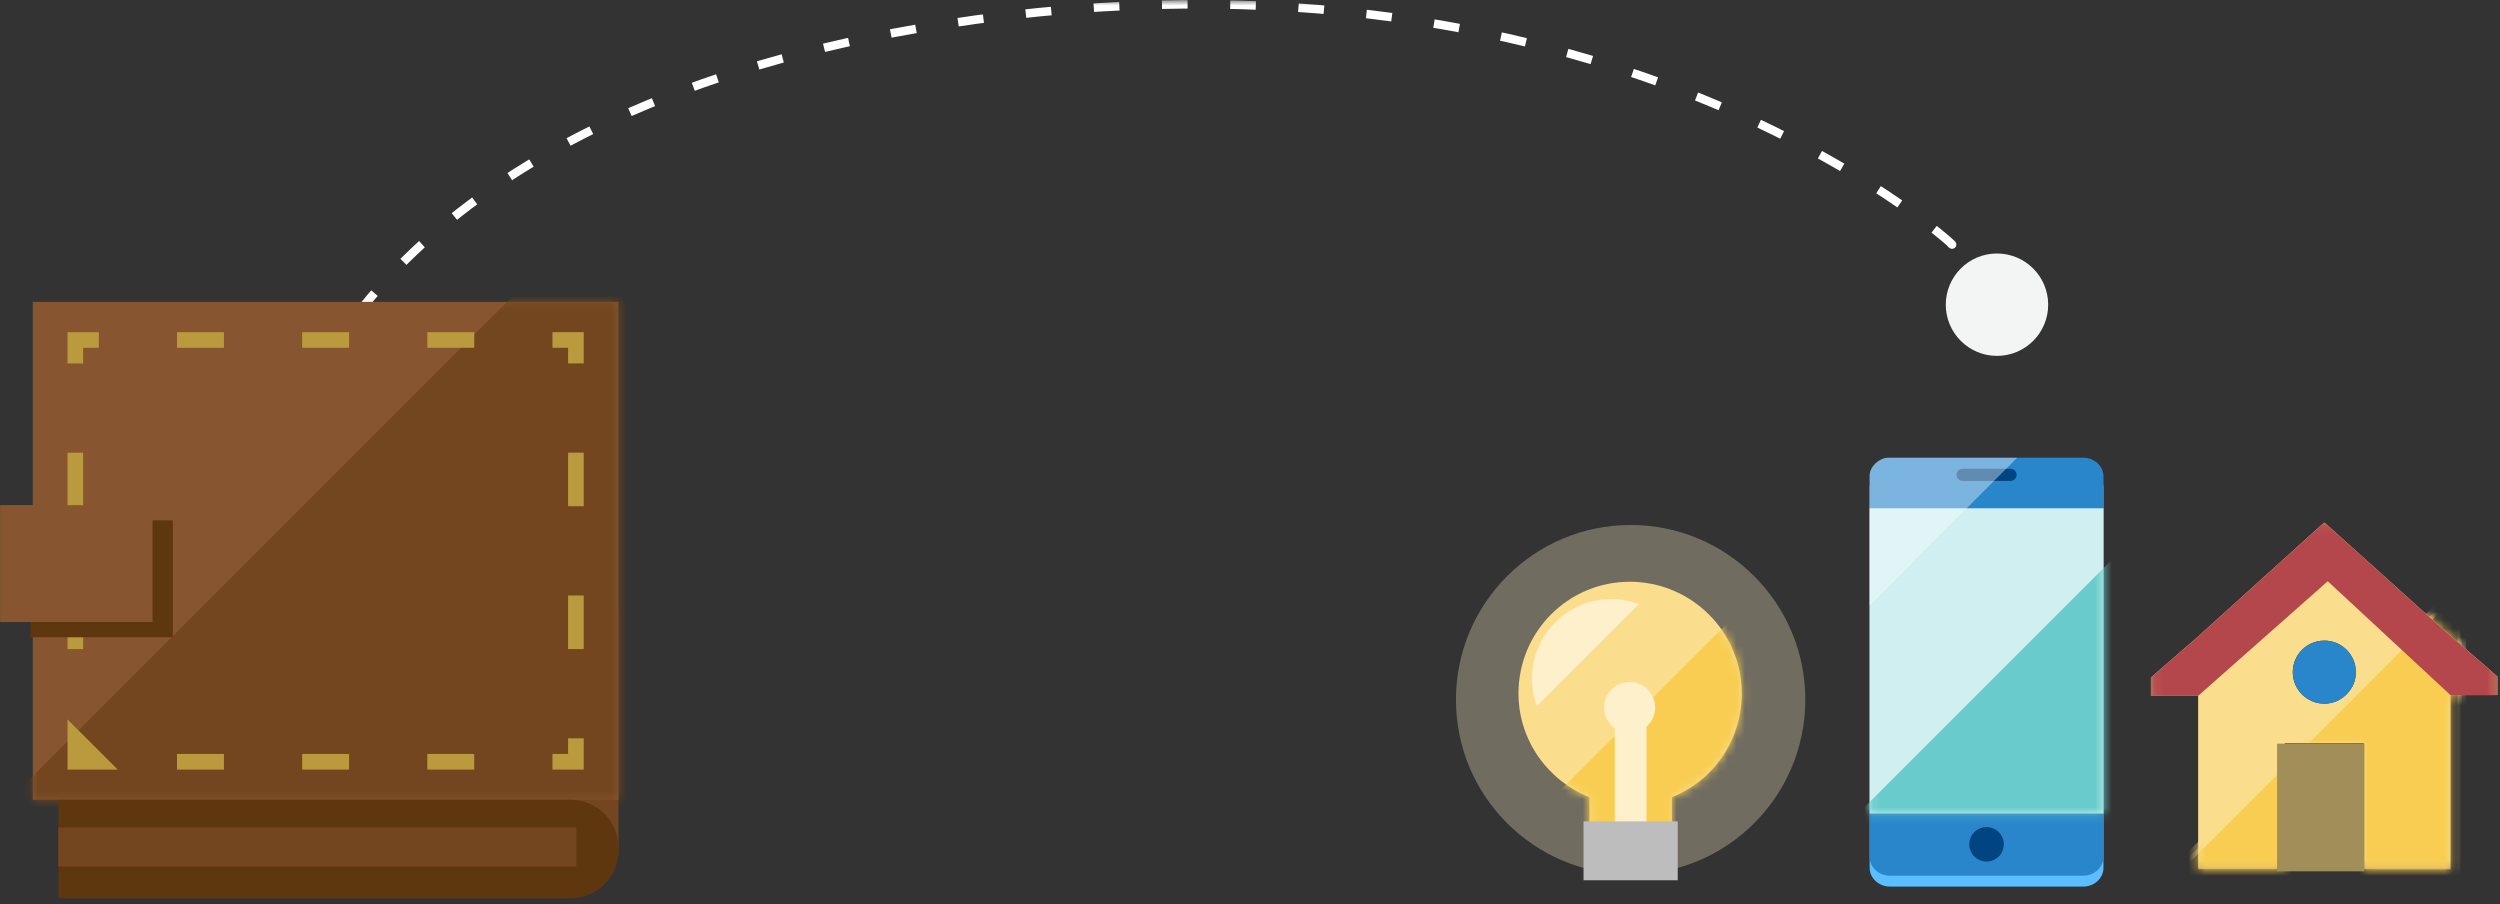<?xml version="1.0" encoding="UTF-8"?>
<svg width="293px" height="106px" viewBox="0 0 293 106" version="1.1" xmlns="http://www.w3.org/2000/svg" xmlns:xlink="http://www.w3.org/1999/xlink">
    <rect x="0" y="0" width="293" height="106" fill="#333333" stroke="none"/>
    <!-- Generator: Sketch 50.2 (55047) - http://www.bohemiancoding.com/sketch -->
    <title>Illustration</title>
    <desc>Created with Sketch.</desc>
    <defs>
        <polygon id="path-1" points="40.742 40.737 40.742 0.07 0.076 0.07 0.076 40.737 40.742 40.737"></polygon>
        <path d="M36.527,13.313 L35.197,13.313 L35.197,33.738 L5.622,33.718 L5.622,13.404 L0.076,13.404 L0.076,11.257 L5.622,6.454 L5.622,6.443 L12.413,0.302 L28.44,0.302 L34.568,5.82 L34.57,5.82 L36.527,7.515 L36.527,13.313 L36.527,13.313 Z M16.712,10.625 C16.712,12.666 18.367,14.321 20.41,14.321 C22.451,14.321 24.107,12.666 24.107,10.625 C24.107,8.583 22.451,6.928 20.41,6.928 C18.367,6.928 16.712,8.583 16.712,10.625 Z M15.787,33.722 L25.03,33.722 L25.03,18.939 L15.787,18.939 L15.787,33.722 Z" id="path-3"></path>
        <path d="M36.527,13.313 L35.197,13.313 L35.197,33.738 L5.622,33.718 L5.622,13.404 L0.076,13.404 L0.076,11.257 L5.622,6.454 L5.622,6.443 L12.413,0.302 L28.44,0.302 L34.568,5.82 L34.57,5.82 L36.527,7.515 L36.527,13.313 L36.527,13.313 Z M16.712,10.625 C16.712,12.666 18.367,14.321 20.41,14.321 C22.451,14.321 24.107,12.666 24.107,10.625 C24.107,8.583 22.451,6.928 20.41,6.928 C18.367,6.928 16.712,8.583 16.712,10.625 Z M15.787,33.722 L25.03,33.722 L25.03,18.939 L15.787,18.939 L15.787,33.722 Z" id="path-5"></path>
        <polygon id="path-7" points="40.742 40.723 40.742 0.07 0.076 0.07 0.076 40.723 40.742 40.723"></polygon>
        <polygon id="path-9" points="0 107 296.742 107 296.742 0.849 0 0.849"></polygon>
        <polygon id="path-11" points="0.122 36.193 27.528 36.193 27.528 0.42 0.122 0.42"></polygon>
        <path d="M0.414,18.699 C1.882,20.739 3.92,22.345 6.28,23.285 L6.28,28.185 L15.941,28.185 L15.941,23.285 C20.772,21.361 24.135,16.647 24.135,11.124 C24.135,7.011 22.227,3.341 19.251,0.94 L2.798,0.94 C1.896,1.674 1.093,2.527 0.414,3.475 L0.414,18.699 L0.414,18.699 Z" id="path-13"></path>
        <polygon id="path-15" points="0 107 296.742 107 296.742 0.849 0 0.849"></polygon>
        <polygon id="path-17" points="0.842 58.586 0.842 0.225 69.485 0.225 69.485 58.586"></polygon>
        <polygon id="path-19" points="0 107 296.742 107 296.742 0.849 0 0.849"></polygon>
    </defs>
    <g id="Symbols" stroke="none" stroke-width="1" fill="none" fill-rule="evenodd">
        <g id="Illustration/Pay-Service" transform="translate(-36, -27)">
            <g id="Illustration/-Card-pay">
                <g id="Illustration">
                    <g id="Page-1" transform="translate(32, 26)">
                        <g id="Group-3" transform="translate(256, 62.151)">
                            <mask id="mask-2" fill="white">
                                <use xlink:href="#path-1"></use>
                            </mask>
                            <g id="Clip-2"></g>
                            <path d="M5.622,13.443 L5.622,13.454 L0.076,18.257 L0.076,20.404 L5.622,20.404 L5.622,40.717 L35.197,40.737 L35.197,20.313 L40.743,20.313 L40.743,18.166 L34.571,12.82 L34.568,12.82 L20.41,0.07 L5.622,13.443 Z M16.712,17.625 C16.712,15.582 18.367,13.927 20.41,13.927 C22.452,13.927 24.107,15.582 24.107,17.625 C24.107,19.666 22.452,21.32 20.41,21.32 C18.367,21.32 16.712,19.666 16.712,17.625 L16.712,17.625 Z M15.788,40.723 L25.031,40.723 L25.031,25.939 L15.788,25.939 L15.788,40.723 Z" id="Fill-1" fill="#FADE8E" mask="url(#mask-2)"></path>
                        </g>
                        <g id="Group-10" transform="translate(256, 69.151)">
                            <g id="Group-6">
                                <mask id="mask-4" fill="white">
                                    <use xlink:href="#path-3"></use>
                                </mask>
                                <g id="Clip-5"></g>
                                <polygon id="Fill-4" fill="#F8CD51" mask="url(#mask-4)" points="0.032 36.797 36.527 0.302 36.527 37.491"></polygon>
                            </g>
                            <g id="Group-9">
                                <mask id="mask-6" fill="white">
                                    <use xlink:href="#path-5"></use>
                                </mask>
                                <g id="Clip-8"></g>
                                <polygon id="Stroke-7" stroke="#FADE8E" mask="url(#mask-6)" points="0.032 36.797 36.527 0.302 36.527 37.491"></polygon>
                            </g>
                        </g>
                        <g id="Group-21" transform="translate(0, 0.151)">
                            <g id="Group-13" transform="translate(256, 62)">
                                <mask id="mask-8" fill="white">
                                    <use xlink:href="#path-7"></use>
                                </mask>
                                <g id="Clip-12"></g>
                                <path d="M5.622,13.443 L5.622,13.454 L0.076,18.257 L0.076,20.404 L5.622,20.404 L20.813,6.971 L35.197,20.313 L40.743,20.313 L40.743,18.166 L34.571,12.82 L34.568,12.82 L20.41,0.07 L5.622,13.443 Z M15.788,40.723 L25.031,40.723 L25.031,25.939 L15.788,25.939 L15.788,40.723 Z" id="Fill-11" fill="#B4474B" mask="url(#mask-8)"></path>
                            </g>
                            <path d="M272.712,79.625 C272.712,77.583 274.367,75.928 276.41,75.928 C278.452,75.928 280.107,77.583 280.107,79.625 C280.107,81.666 278.452,83.321 276.41,83.321 C274.367,83.321 272.712,81.666 272.712,79.625" id="Fill-14" fill="#2A86CA"></path>
                            <mask id="mask-10" fill="white">
                                <use xlink:href="#path-9"></use>
                            </mask>
                            <g id="Clip-17"></g>
                            <polygon id="Fill-16" fill="#A28E58" mask="url(#mask-10)" points="270.872 102.968 281.109 102.968 281.109 88.007 270.872 88.007"></polygon>
                            <path d="M250.528,102.55 C250.528,103.768 249.461,104.757 248.145,104.757 L225.506,104.757 C224.19,104.757 223.122,103.768 223.122,102.55 L223.122,57.972 C223.122,56.754 224.19,55.764 225.506,55.764 L248.145,55.764 C249.461,55.764 250.528,56.754 250.528,57.972 L250.528,102.55 Z" id="Fill-18" fill="#5BBEFF" mask="url(#mask-10)"></path>
                            <path d="M250.528,101.275 C250.528,102.495 249.461,103.483 248.145,103.483 L225.506,103.483 C224.19,103.483 223.122,102.495 223.122,101.275 L223.122,56.698 C223.122,55.478 224.19,54.492 225.506,54.492 L248.145,54.492 C249.461,54.492 250.528,55.478 250.528,56.698 L250.528,101.275 Z" id="Fill-19" fill="#2A86CA" mask="url(#mask-10)"></path>
                            <polygon id="Fill-20" fill="#D0EFF0" mask="url(#mask-10)" points="223.122 96.193 250.528 96.193 250.528 60.42 223.122 60.42"></polygon>
                        </g>
                        <g id="Group-24" transform="translate(223, 60.151)">
                            <mask id="mask-12" fill="white">
                                <use xlink:href="#path-11"></use>
                            </mask>
                            <g id="Clip-23"></g>
                            <polygon id="Fill-22" fill="#68CCCC" mask="url(#mask-12)" points="-5.181 40.154 35.088 -0.114 35.088 40.398"></polygon>
                        </g>
                        <g id="Group-35" transform="translate(174, 54.151)">
                            <path d="M64.847,45.805 C64.847,46.921 63.941,47.826 62.824,47.826 C61.707,47.826 60.8,46.921 60.8,45.805 C60.8,44.686 61.707,43.782 62.824,43.782 C63.941,43.782 64.847,44.686 64.847,45.805" id="Fill-25" fill="#004481"></path>
                            <path d="M66.348,2.503 C66.348,2.898 66.027,3.216 65.634,3.216 L60.016,3.216 C59.621,3.216 59.303,2.898 59.303,2.503 C59.303,2.108 59.621,1.788 60.016,1.788 L65.634,1.788 C66.027,1.788 66.348,2.108 66.348,2.503" id="Fill-27" fill="#004481"></path>
                            <path d="M66.415,0.492 L51.221,0.492 C50.273,0.492 49.122,1.596 49.122,2.506 L49.122,17.813 L66.415,0.492 Z" id="Fill-29" fill-opacity="0.38" fill="#FFFFFF"></path>
                            <path d="M41.585,28.852 C41.585,40.158 32.418,49.325 21.111,49.325 C9.804,49.325 0.637,40.158 0.637,28.852 C0.637,17.544 9.804,8.377 21.111,8.377 C32.418,8.377 41.585,17.544 41.585,28.852" id="Fill-31" fill="#FDF0CA" opacity="0.3"></path>
                            <path d="M34.135,28.124 C34.135,20.893 28.238,15.031 21.009,15.031 C13.777,15.031 7.966,20.893 7.966,28.124 C7.966,33.647 11.449,38.361 16.28,40.285 L16.28,45.185 L25.942,45.185 L25.942,40.285 C30.772,38.361 34.135,33.647 34.135,28.124" id="Fill-33" fill="#FADE8E"></path>
                        </g>
                        <g id="Group-38" transform="translate(184, 71.151)">
                            <mask id="mask-14" fill="white">
                                <use xlink:href="#path-13"></use>
                            </mask>
                            <g id="Clip-37"></g>
                            <path d="M0.414,24.938 L24.412,0.94 L27.847,11.966 C27.847,11.966 33.214,27.954 25.268,31.347 C17.322,34.74 10.939,35.603 10.939,35.603 L0.414,24.938 Z" id="Fill-36" fill="#F8CD51" mask="url(#mask-14)"></path>
                        </g>
                        <g id="Group-49" transform="translate(0, 0.151)">
                            <path d="M195.111,84.692 L195.111,97.804 L195.111,84.692 Z" id="Stroke-39" stroke="#FDF0CA" stroke-width="3.711"></path>
                            <mask id="mask-16" fill="white">
                                <use xlink:href="#path-15"></use>
                            </mask>
                            <g id="Clip-42"></g>
                            <polygon id="Fill-41" fill="#BDBDBD" mask="url(#mask-16)" points="189.59 104.016 200.632 104.016 200.632 97.115 189.59 97.115"></polygon>
                            <path d="M196.082,71.643 C195.079,71.274 193.999,71.062 192.868,71.062 C187.723,71.062 183.551,75.233 183.551,80.379 C183.551,81.511 183.763,82.59 184.132,83.593 L196.082,71.643 Z" id="Fill-43" fill="#FDF0CA" mask="url(#mask-16)"></path>
                            <path d="M197.987,83.772 C197.987,85.423 196.648,86.762 194.996,86.762 C193.345,86.762 192.006,85.423 192.006,83.772 C192.006,82.12 193.345,80.781 194.996,80.781 C196.648,80.781 197.987,82.12 197.987,83.772" id="Fill-44" fill="#FDF0CA" mask="url(#mask-16)"></path>
                            <path d="M232.601,29.356 C235.92,32.34 194.65,-8.708 114.675,3.689 C50.905,13.575 39.934,47.945 39.934,47.945" id="Stroke-45" stroke="#FFFFFF" stroke-dasharray="3,5" mask="url(#mask-16)"></path>
                            <path d="M232.046,36.559 C232.046,39.873 234.733,42.559 238.046,42.559 C241.359,42.559 244.046,39.873 244.046,36.559 C244.046,33.246 241.359,30.559 238.046,30.559 C234.733,30.559 232.046,33.246 232.046,36.559" id="Fill-46" fill="#F3F4F4" mask="url(#mask-16)"></path>
                            <polygon id="Fill-47" fill="#734620" mask="url(#mask-16)" points="67.695 101.079 76.485 101.079 76.485 72.745 67.695 72.745"></polygon>
                            <polygon id="Fill-48" fill="#875630" mask="url(#mask-16)" points="7.842 94.586 76.485 94.586 76.485 36.226 7.842 36.226"></polygon>
                        </g>
                        <g id="Group-52" transform="translate(7, 36.151)">
                            <mask id="mask-18" fill="white">
                                <use xlink:href="#path-17"></use>
                            </mask>
                            <g id="Clip-51"></g>
                            <path d="M-7,63.658 L69.831,-13.174 C69.831,-13.174 78.765,66.785 77.425,66.339 C76.085,65.892 -7,63.658 -7,63.658" id="Fill-50" fill="#734620" mask="url(#mask-18)"></path>
                        </g>
                        <g id="Group-74" transform="translate(0, 0.151)">
                            <polygon id="Stroke-53" stroke="#BA9A3D" stroke-width="1.832" points="12.831 87.38 15.579 90.128 12.831 90.128"></polygon>
                            <path d="M24.746,90.128 L64.164,90.128" id="Stroke-55" stroke="#BA9A3D" stroke-width="1.832" stroke-dasharray="5.5,9.167"></path>
                            <polyline id="Stroke-57" stroke="#BA9A3D" stroke-width="1.832" points="68.748 90.128 71.496 90.128 71.496 87.38"></polyline>
                            <path d="M71.496,76.918 L71.496,48.673" id="Stroke-59" stroke="#BA9A3D" stroke-width="1.832" stroke-dasharray="6.277,10.461"></path>
                            <polyline id="Stroke-61" stroke="#BA9A3D" stroke-width="1.832" points="71.496 43.442 71.496 40.694 68.748 40.694"></polyline>
                            <path d="M59.581,40.694 L20.163,40.694" id="Stroke-63" stroke="#BA9A3D" stroke-width="1.832" stroke-dasharray="5.5,9.167"></path>
                            <polyline id="Stroke-65" stroke="#BA9A3D" stroke-width="1.832" points="15.579 40.694 12.831 40.694 12.831 43.442"></polyline>
                            <path d="M12.831,53.904 L12.831,82.15" id="Stroke-67" stroke="#BA9A3D" stroke-width="1.832" stroke-dasharray="6.277,10.461"></path>
                            <mask id="mask-20" fill="white">
                                <use xlink:href="#path-19"></use>
                            </mask>
                            <g id="Clip-70"></g>
                            <polygon id="Fill-69" fill="#5F370E" mask="url(#mask-20)" points="7.582 75.538 24.259 75.538 24.259 61.838 7.582 61.838"></polygon>
                            <polygon id="Fill-71" fill="#875630" mask="url(#mask-20)" points="4.009 73.751 21.877 73.751 21.877 60.051 4.009 60.051"></polygon>
                            <path d="M10.862,106.13 L70.889,106.13 C73.979,106.13 76.485,103.624 76.485,100.533 L76.485,100.185 C76.485,97.091 73.979,94.586 70.889,94.586 L10.862,94.586 L10.862,106.13 Z" id="Fill-72" fill="#5F370E" mask="url(#mask-20)"></path>
                            <polygon id="Fill-73" fill="#734620" mask="url(#mask-20)" points="10.831 102.408 71.547 102.408 71.547 97.825 10.831 97.825"></polygon>
                        </g>
                    </g>
                </g>
            </g>
        </g>
    </g>
</svg>